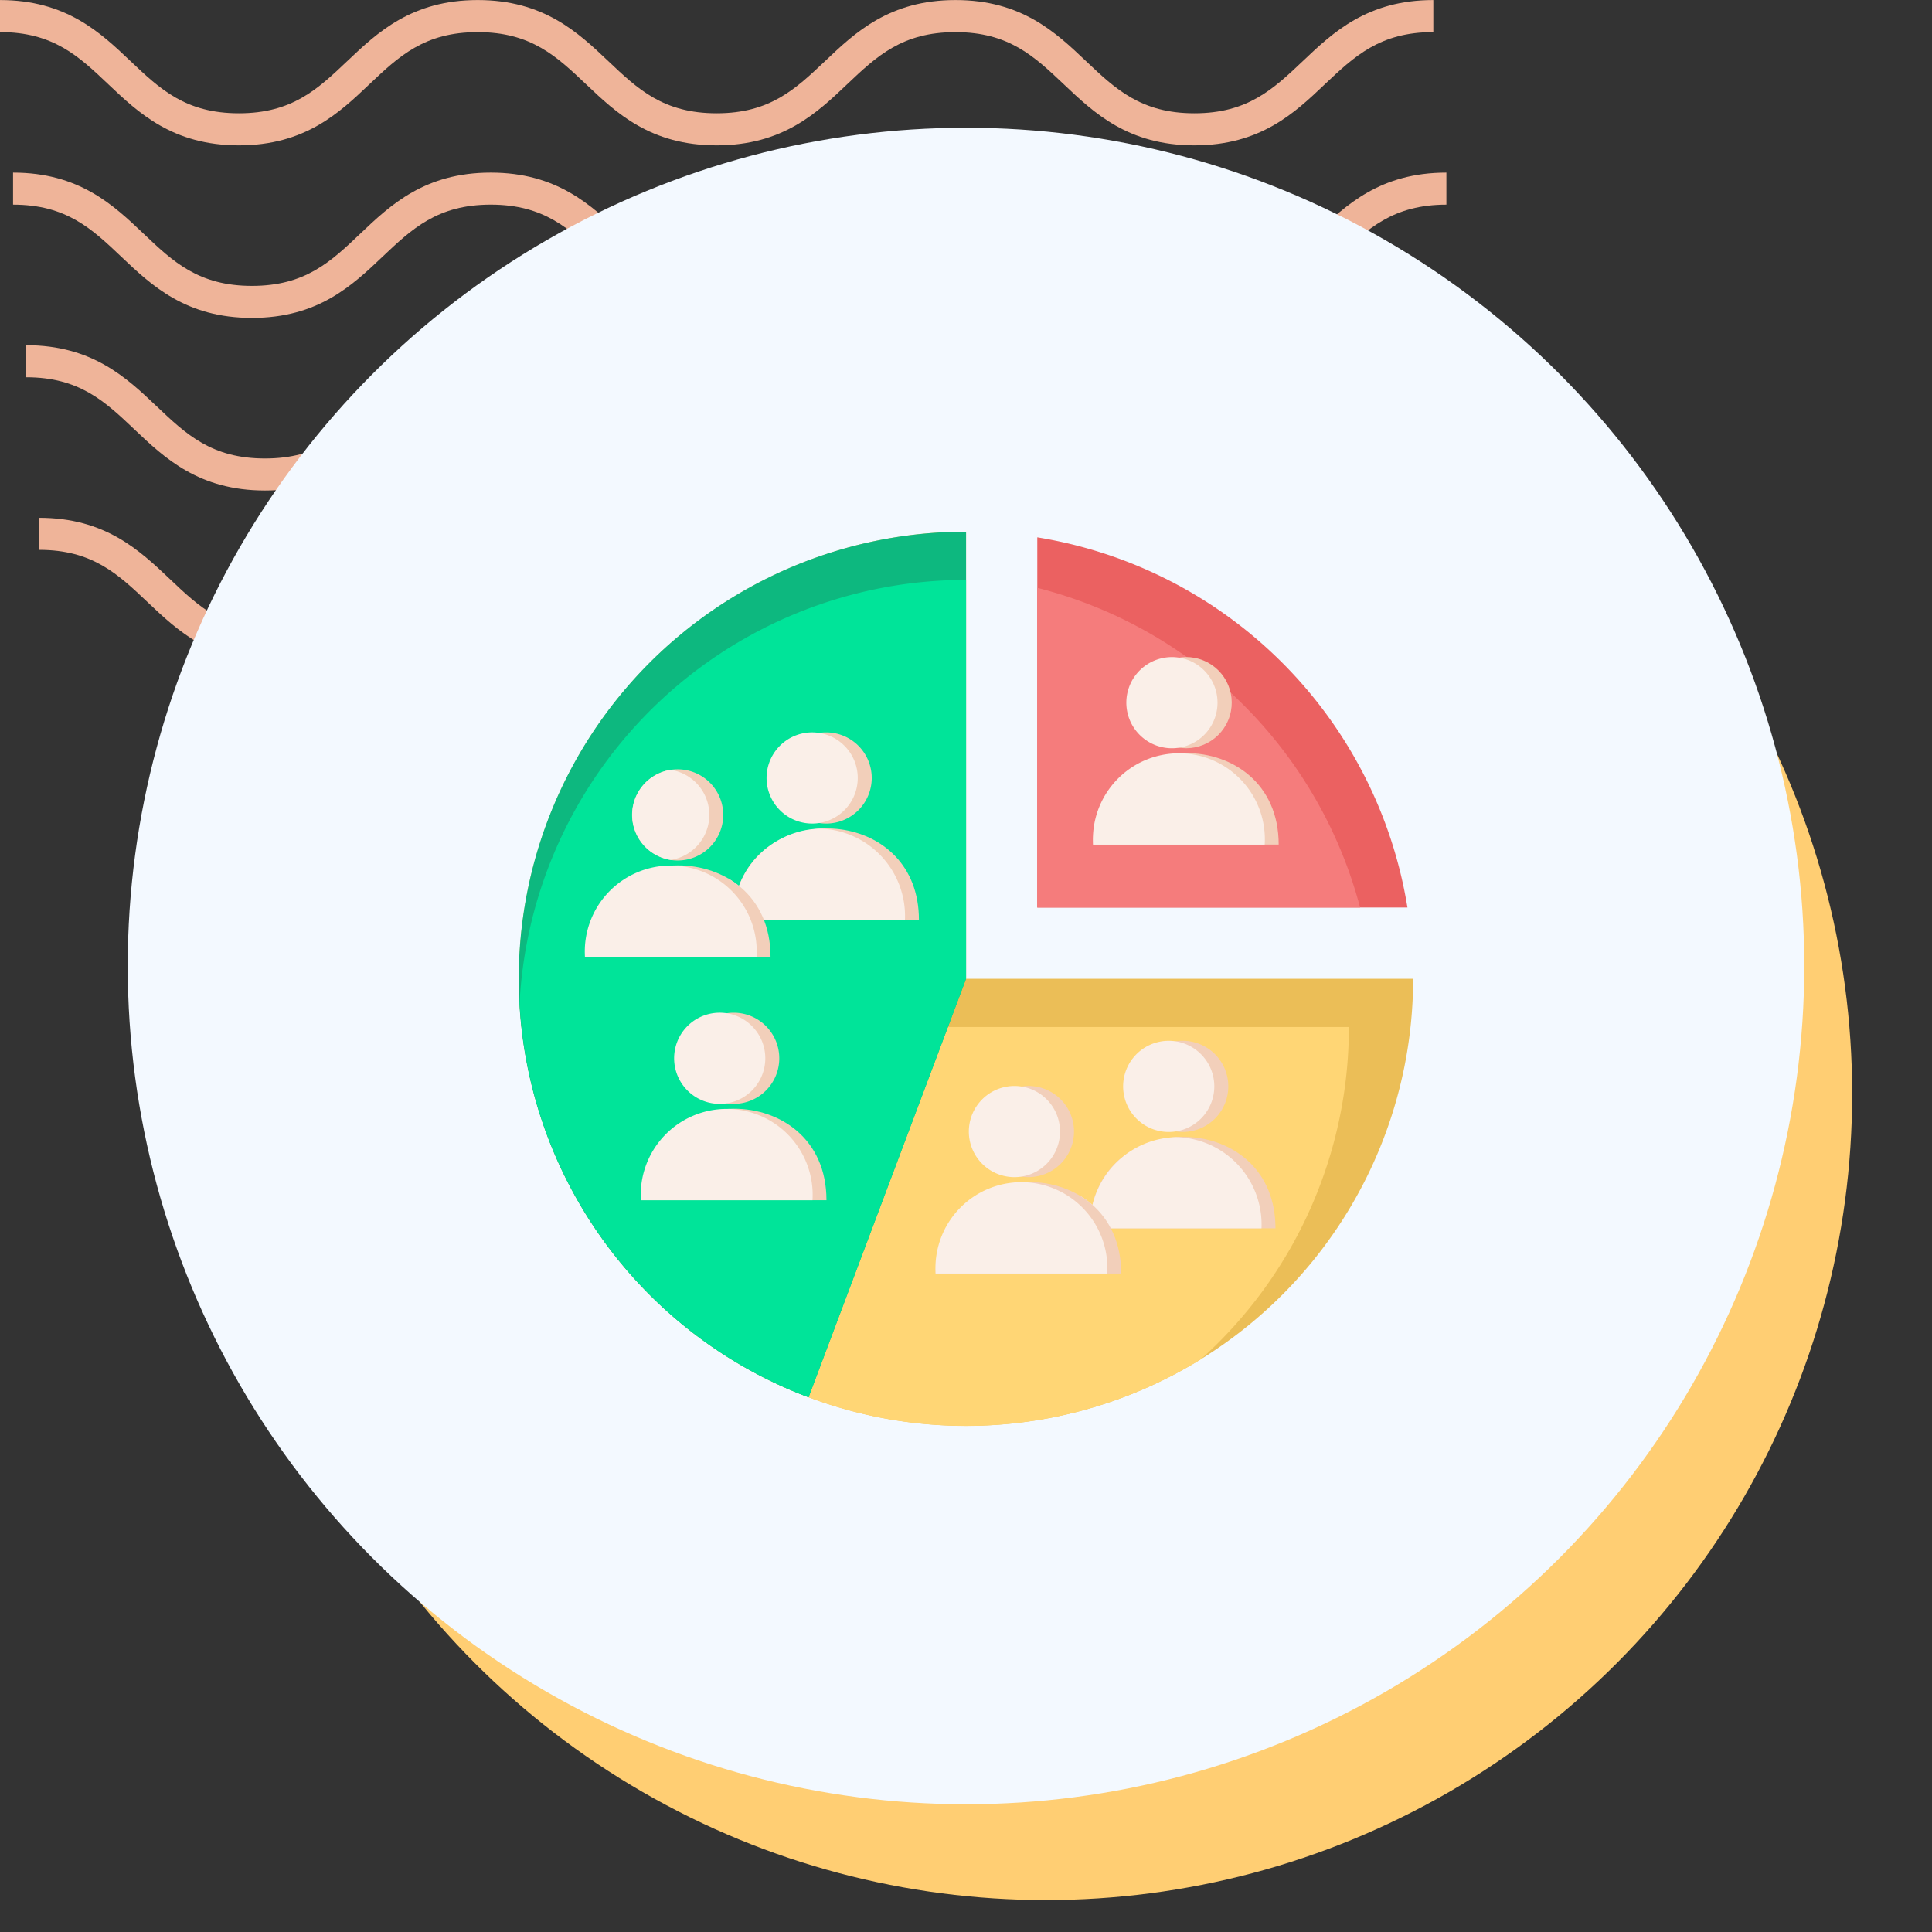 <svg xmlns="http://www.w3.org/2000/svg" xmlns:xlink="http://www.w3.org/1999/xlink" width="121" height="121" viewBox="0 0 121 121">
  <rect x="0" y="0" width="121" height="121" fill="#333333" stroke="none"/>
  <defs>
    <clipPath id="clip-path">
      <rect id="Rectángulo_400938" data-name="Rectángulo 400938" width="121" height="121" transform="translate(0 0)" fill="none"/>
    </clipPath>
    <clipPath id="clip-path-2">
      <rect id="Rectángulo_401073" data-name="Rectángulo 401073" width="92.219" height="41.532" fill="#efb499"/>
    </clipPath>
  </defs>
  <g id="Grupo_1104643" data-name="Grupo 1104643" transform="translate(-739.496 -1456.7)">
    <g id="Grupo_1104203" data-name="Grupo 1104203" transform="translate(351.828 -4556.3)">
      <rect id="Rectángulo_401103" data-name="Rectángulo 401103" width="121" height="121" transform="translate(387.668 6013)" fill="none"/>
      <g id="Grupo_1099348" data-name="Grupo 1099348" transform="translate(387.668 6013)">
        <g id="Grupo_1099282" data-name="Grupo 1099282">
          <g id="Grupo_1099281" data-name="Grupo 1099281" clip-path="url(#clip-path-2)">
            <path id="Trazado_873375" data-name="Trazado 873375" d="M74.8,9.1c-4.139,0-6.28-2.03-8.17-3.821-1.855-1.756-3.452-3.274-6.792-3.274s-4.937,1.517-6.792,3.274C51.161,7.072,49.023,9.1,44.881,9.1s-6.28-2.03-8.169-3.821C34.857,3.525,33.26,2.007,29.92,2.007s-4.937,1.517-6.789,3.274C21.241,7.072,19.1,9.1,14.962,9.1S8.679,7.072,6.789,5.281C4.937,3.525,3.34,2.007,0,2.007V0C4.139,0,6.28,2.033,8.17,3.821c1.855,1.759,3.452,3.274,6.792,3.274S19.9,5.58,21.75,3.824C23.637,2.033,25.781,0,29.92,0s6.283,2.033,8.17,3.821c1.855,1.759,3.452,3.274,6.792,3.274s4.937-1.514,6.792-3.274C53.56,2.033,55.7,0,59.843,0s6.283,2.033,8.17,3.821C69.867,5.58,71.464,7.094,74.8,7.094S79.742,5.58,81.6,3.821C83.483,2.033,85.624,0,89.766,0V2.007c-3.34,0-4.937,1.517-6.792,3.274C81.084,7.072,78.943,9.1,74.8,9.1" transform="translate(2.453 32.43)" fill="#efb499"/>
            <path id="Trazado_873376" data-name="Trazado 873376" d="M74.8,9.1c-4.139,0-6.283-2.03-8.17-3.824-1.855-1.756-3.452-3.27-6.792-3.27s-4.937,1.514-6.792,3.27C51.164,7.072,49.023,9.1,44.881,9.1s-6.283-2.03-8.17-3.824c-1.855-1.756-3.452-3.27-6.792-3.27s-4.937,1.517-6.789,3.27C21.241,7.072,19.1,9.1,14.962,9.1S8.679,7.072,6.789,5.278C4.937,3.522,3.34,2.007,0,2.007V0C4.139,0,6.283,2.03,8.17,3.821c1.855,1.759,3.452,3.274,6.792,3.274S19.9,5.58,21.75,3.821C23.637,2.03,25.781,0,29.92,0S36.2,2.03,38.093,3.821c1.852,1.759,3.449,3.274,6.789,3.274s4.937-1.514,6.792-3.274C53.56,2.03,55.7,0,59.843,0s6.283,2.03,8.17,3.821C69.867,5.58,71.464,7.094,74.8,7.094S79.742,5.58,81.6,3.821C83.486,2.03,85.627,0,89.769,0V2.007c-3.34,0-4.94,1.517-6.8,3.27C81.084,7.072,78.943,9.1,74.8,9.1" transform="translate(1.635 21.62)" fill="#efb499"/>
            <path id="Trazado_873377" data-name="Trazado 873377" d="M74.8,9.1c-4.139,0-6.283-2.03-8.169-3.824-1.855-1.756-3.452-3.27-6.792-3.27s-4.937,1.514-6.792,3.27C51.164,7.072,49.02,9.1,44.881,9.1s-6.283-2.03-8.17-3.824c-1.855-1.756-3.452-3.27-6.792-3.27s-4.937,1.517-6.789,3.27C21.241,7.072,19.1,9.1,14.962,9.1S8.678,7.072,6.789,5.278C4.937,3.522,3.34,2.007,0,2.007V0C4.139,0,6.283,2.03,8.169,3.821c1.851,1.759,3.452,3.274,6.792,3.274S19.9,5.58,21.75,3.821C23.637,2.03,25.781,0,29.92,0S36.2,2.03,38.093,3.821c1.852,1.759,3.449,3.274,6.789,3.274s4.937-1.514,6.792-3.274C53.56,2.03,55.7,0,59.843,0s6.283,2.03,8.17,3.821C69.867,5.58,71.464,7.094,74.8,7.094S79.742,5.58,81.6,3.821C83.486,2.03,85.624,0,89.769,0V2.007c-3.34,0-4.941,1.517-6.8,3.27C81.084,7.072,78.943,9.1,74.8,9.1" transform="translate(0.818 10.81)" fill="#efb499"/>
            <path id="Trazado_873378" data-name="Trazado 873378" d="M74.8,9.1c-4.139,0-6.28-2.03-8.17-3.821-1.855-1.756-3.452-3.27-6.792-3.27s-4.937,1.514-6.789,3.27C51.164,7.069,49.023,9.1,44.881,9.1s-6.28-2.03-8.169-3.821c-1.855-1.756-3.452-3.27-6.792-3.27s-4.937,1.514-6.789,3.267C21.245,7.069,19.1,9.1,14.962,9.1S8.678,7.069,6.789,5.278C4.937,3.522,3.34,2.007,0,2.007V0C4.139,0,6.283,2.03,8.17,3.821c1.855,1.756,3.452,3.27,6.792,3.27S19.9,5.577,21.75,3.821C23.64,2.03,25.781,0,29.92,0s6.28,2.03,8.173,3.821c1.852,1.756,3.449,3.27,6.789,3.27s4.937-1.514,6.792-3.27C53.563,2.03,55.7,0,59.843,0s6.28,2.03,8.17,3.821c1.855,1.756,3.452,3.27,6.792,3.27s4.937-1.514,6.792-3.27C83.486,2.03,85.627,0,89.769,0V2.007c-3.344,0-4.941,1.514-6.8,3.27C81.084,7.069,78.943,9.1,74.8,9.1" transform="translate(0 0.003)" fill="#efb499"/>
          </g>
        </g>
      </g>
      <circle id="Elipse_11504" data-name="Elipse 11504" cx="50.5" cy="50.5" r="50.5" transform="translate(402.668 6031)" fill="#ffce73"/>
      <circle id="Elipse_11503" data-name="Elipse 11503" cx="52.5" cy="52.5" r="52.5" transform="translate(395.668 6021)" fill="#f3f9ff"/>
    </g>
    <g id="Grupo_1104206" data-name="Grupo 1104206" transform="translate(765.438 1482.504)">
      <rect id="Rectángulo_401104" data-name="Rectángulo 401104" width="68" height="69" transform="translate(0.059 -0.804)" fill="none"/>
      <g id="Grupo_1104543" data-name="Grupo 1104543" transform="translate(-9.438 -8.504)">
        <path id="Trazado_895713" data-name="Trazado 895713" d="M294.23,19.03a28.02,28.02,0,0,1,23.184,23.186H294.23Z" transform="translate(-245.77 -2.677)" fill="#eb6161" fill-rule="evenodd"/>
        <path id="Trazado_895714" data-name="Trazado 895714" d="M314.448,66.155H294.23V46.13A28.049,28.049,0,0,1,314.448,66.155Z" transform="translate(-245.77 -26.615)" fill="#f57c7c" fill-rule="evenodd"/>
        <path id="Trazado_895715" data-name="Trazado 895715" d="M44,16V44H72A28,28,0,1,1,44,16Z" transform="translate(0 0)" fill="#ebbe57" fill-rule="evenodd"/>
        <path id="Trazado_895716" data-name="Trazado 895716" d="M58.707,90.69A28,28,0,0,1,25.268,46.051,27.869,27.869,0,0,1,39.975,41.88v28h28A27.927,27.927,0,0,1,58.707,90.69Z" transform="translate(0 -22.861)" fill="#ffd675" fill-rule="evenodd"/>
        <path id="Trazado_895717" data-name="Trazado 895717" d="M44,16V44L34.136,70.211A28,28,0,0,1,44,16Z" fill="#0db87f" fill-rule="evenodd"/>
        <path id="Trazado_895718" data-name="Trazado 895718" d="M44.309,41.88V66.861L34.445,93.072a28.015,28.015,0,0,1-18.1-24.705A28,28,0,0,1,44.309,41.88Z" transform="translate(-0.309 -22.861)" fill="#00e499" fill-rule="evenodd"/>
        <path id="Trazado_895719" data-name="Trazado 895719" d="M335.822,140.6H324.2C324.2,133.013,335.824,132.911,335.822,140.6Z" transform="translate(-272.243 -105.004)" fill="#f2cfba" fill-rule="evenodd"/>
        <circle id="Elipse_11567" data-name="Elipse 11567" cx="2.855" cy="2.855" r="2.855" transform="translate(54.053 28.25) rotate(-67.486)" fill="#f2cfba"/>
        <g id="Grupo_1104542" data-name="Grupo 1104542" transform="translate(20.132 23.887)">
          <path id="Trazado_895720" data-name="Trazado 895720" d="M79.6,149.27a2.855,2.855,0,1,0-2.855-2.855A2.86,2.86,0,0,0,79.6,149.27Z" transform="translate(-73.795 -136.565)" fill="#f2cfba" fill-rule="evenodd"/>
          <path id="Trazado_895721" data-name="Trazado 895721" d="M159.275,129.44a2.855,2.855,0,1,0-2.855-2.855A2.86,2.86,0,0,0,159.275,129.44Z" transform="translate(-144.17 -119.048)" fill="#f2cfba" fill-rule="evenodd"/>
          <path id="Trazado_895722" data-name="Trazado 895722" d="M323.851,345.112l1.15,1.469h10.311c0-7.16-10.066-7.566-11.462-1.469Z" transform="translate(-292.066 -310.838)" fill="#f2cfba" fill-rule="evenodd"/>
          <path id="Trazado_895723" data-name="Trazado 895723" d="M350.685,295a2.855,2.855,0,1,0-2.855-2.855A2.86,2.86,0,0,0,350.685,295Z" transform="translate(-313.249 -265.293)" fill="#f2cfba" fill-rule="evenodd"/>
          <path id="Trazado_895724" data-name="Trazado 895724" d="M267.855,319.25A2.855,2.855,0,1,0,265,316.395,2.86,2.86,0,0,0,267.855,319.25Z" transform="translate(-240.082 -286.714)" fill="#f2cfba" fill-rule="evenodd"/>
          <path id="Trazado_895725" data-name="Trazado 895725" d="M93.072,331.5H81.45C81.452,323.913,93.074,323.811,93.072,331.5Z" transform="translate(-77.947 -297.519)" fill="#f2cfba" fill-rule="evenodd"/>
          <path id="Trazado_895726" data-name="Trazado 895726" d="M109.645,279.92a2.855,2.855,0,1,0-2.855-2.855A2.86,2.86,0,0,0,109.645,279.92Z" transform="translate(-100.33 -251.972)" fill="#f2cfba" fill-rule="evenodd"/>
          <path id="Trazado_895727" data-name="Trazado 895727" d="M334.947,140.724H324.2a5.384,5.384,0,1,1,10.747,0Z" transform="translate(-292.376 -129.012)" fill="#faefe8" fill-rule="evenodd"/>
          <path id="Trazado_895728" data-name="Trazado 895728" d="M351.967,89.242a2.855,2.855,0,1,1,2.417-2.821A2.855,2.855,0,0,1,351.967,89.242Z" transform="translate(-314.768 -83.6)" fill="#faefe8" fill-rule="evenodd"/>
          <path id="Trazado_895729" data-name="Trazado 895729" d="M79.167,149.5a2.855,2.855,0,0,1,0-5.642,2.855,2.855,0,0,1,0,5.642Z" transform="translate(-73.795 -136.83)" fill="#faefe8" fill-rule="evenodd"/>
          <g id="Grupo_1104538" data-name="Grupo 1104538" transform="translate(8.772 10.697)">
            <path id="Trazado_895730" data-name="Trazado 895730" d="M134.12,178.889l1.56,2.132h9.708C145.39,174.131,136.067,173.494,134.12,178.889Z" transform="translate(-133.244 -175.29)" fill="#f2cfba" fill-rule="evenodd"/>
            <g id="Grupo_1104537" data-name="Grupo 1104537" transform="translate(0 0.015)">
              <path id="Trazado_895731" data-name="Trazado 895731" d="M126.8,202.14a5.16,5.16,0,0,1,2.239,2.6h-.874l-1.56-2.132C126.668,202.446,126.734,202.291,126.8,202.14Z" transform="translate(-126.61 -199.023)" fill="#faefe8" fill-rule="evenodd"/>
              <path id="Trazado_895732" data-name="Trazado 895732" d="M134.12,179l1.56,2.132h8.833a5.481,5.481,0,0,0-5.34-5.715A5.6,5.6,0,0,0,134.12,179Z" transform="translate(-133.244 -175.42)" fill="#faefe8" fill-rule="evenodd"/>
            </g>
          </g>
          <path id="Trazado_895733" data-name="Trazado 895733" d="M158.837,129.662a2.855,2.855,0,1,1,2.417-2.821A2.855,2.855,0,0,1,158.837,129.662Z" transform="translate(-144.17 -119.304)" fill="#faefe8" fill-rule="evenodd"/>
          <g id="Grupo_1104539" data-name="Grupo 1104539" transform="translate(30.91 30.028)">
            <path id="Trazado_895734" data-name="Trazado 895734" d="M323.86,345.227l1.15,1.469h9.436a5.481,5.481,0,0,0-5.35-5.715A5.538,5.538,0,0,0,323.86,345.227Z" transform="translate(-322.985 -340.98)" fill="#faefe8" fill-rule="evenodd"/>
            <path id="Trazado_895735" data-name="Trazado 895735" d="M316.511,372.79a5.154,5.154,0,0,1,1.874,2h-.874l-1.15-1.469C316.4,373.141,316.453,372.963,316.511,372.79Z" transform="translate(-316.36 -369.079)" fill="#faefe8" fill-rule="evenodd"/>
          </g>
          <path id="Trazado_895736" data-name="Trazado 895736" d="M350.247,295.232a2.855,2.855,0,1,1,2.417-2.821A2.855,2.855,0,0,1,350.247,295.232Z" transform="translate(-313.249 -265.558)" fill="#faefe8" fill-rule="evenodd"/>
          <g id="Grupo_1104540" data-name="Grupo 1104540" transform="translate(21.961 32.842)">
            <path id="Trazado_895737" data-name="Trazado 895737" d="M251.282,370.832H239.66C239.662,363.243,251.284,363.141,251.282,370.832Z" transform="translate(-239.66 -365.102)" fill="#f2cfba" fill-rule="evenodd"/>
            <path id="Trazado_895738" data-name="Trazado 895738" d="M250.407,370.954H239.66a5.384,5.384,0,1,1,10.747,0Z" transform="translate(-239.66 -365.224)" fill="#faefe8" fill-rule="evenodd"/>
          </g>
          <path id="Trazado_895739" data-name="Trazado 895739" d="M267.417,319.482a2.855,2.855,0,1,1,2.417-2.821A2.855,2.855,0,0,1,267.417,319.482Z" transform="translate(-240.082 -286.979)" fill="#faefe8" fill-rule="evenodd"/>
          <path id="Trazado_895740" data-name="Trazado 895740" d="M92.2,331.624H81.45a5.384,5.384,0,1,1,10.747,0Z" transform="translate(-77.947 -297.641)" fill="#faefe8" fill-rule="evenodd"/>
          <path id="Trazado_895741" data-name="Trazado 895741" d="M109.207,280.142a2.855,2.855,0,1,1,2.417-2.821A2.855,2.855,0,0,1,109.207,280.142Z" transform="translate(-100.33 -252.228)" fill="#faefe8" fill-rule="evenodd"/>
          <g id="Grupo_1104541" data-name="Grupo 1104541" transform="translate(0 13.012)">
            <path id="Trazado_895742" data-name="Trazado 895742" d="M63.041,200.862H51.42c0-7.589,11.623-7.692,11.622,0Z" transform="translate(-51.42 -195.132)" fill="#f2cfba" fill-rule="evenodd"/>
            <path id="Trazado_895743" data-name="Trazado 895743" d="M62.166,200.984H51.42a5.384,5.384,0,1,1,10.747,0Z" transform="translate(-51.42 -195.254)" fill="#faefe8" fill-rule="evenodd"/>
          </g>
        </g>
      </g>
    </g>
  </g>
</svg>
